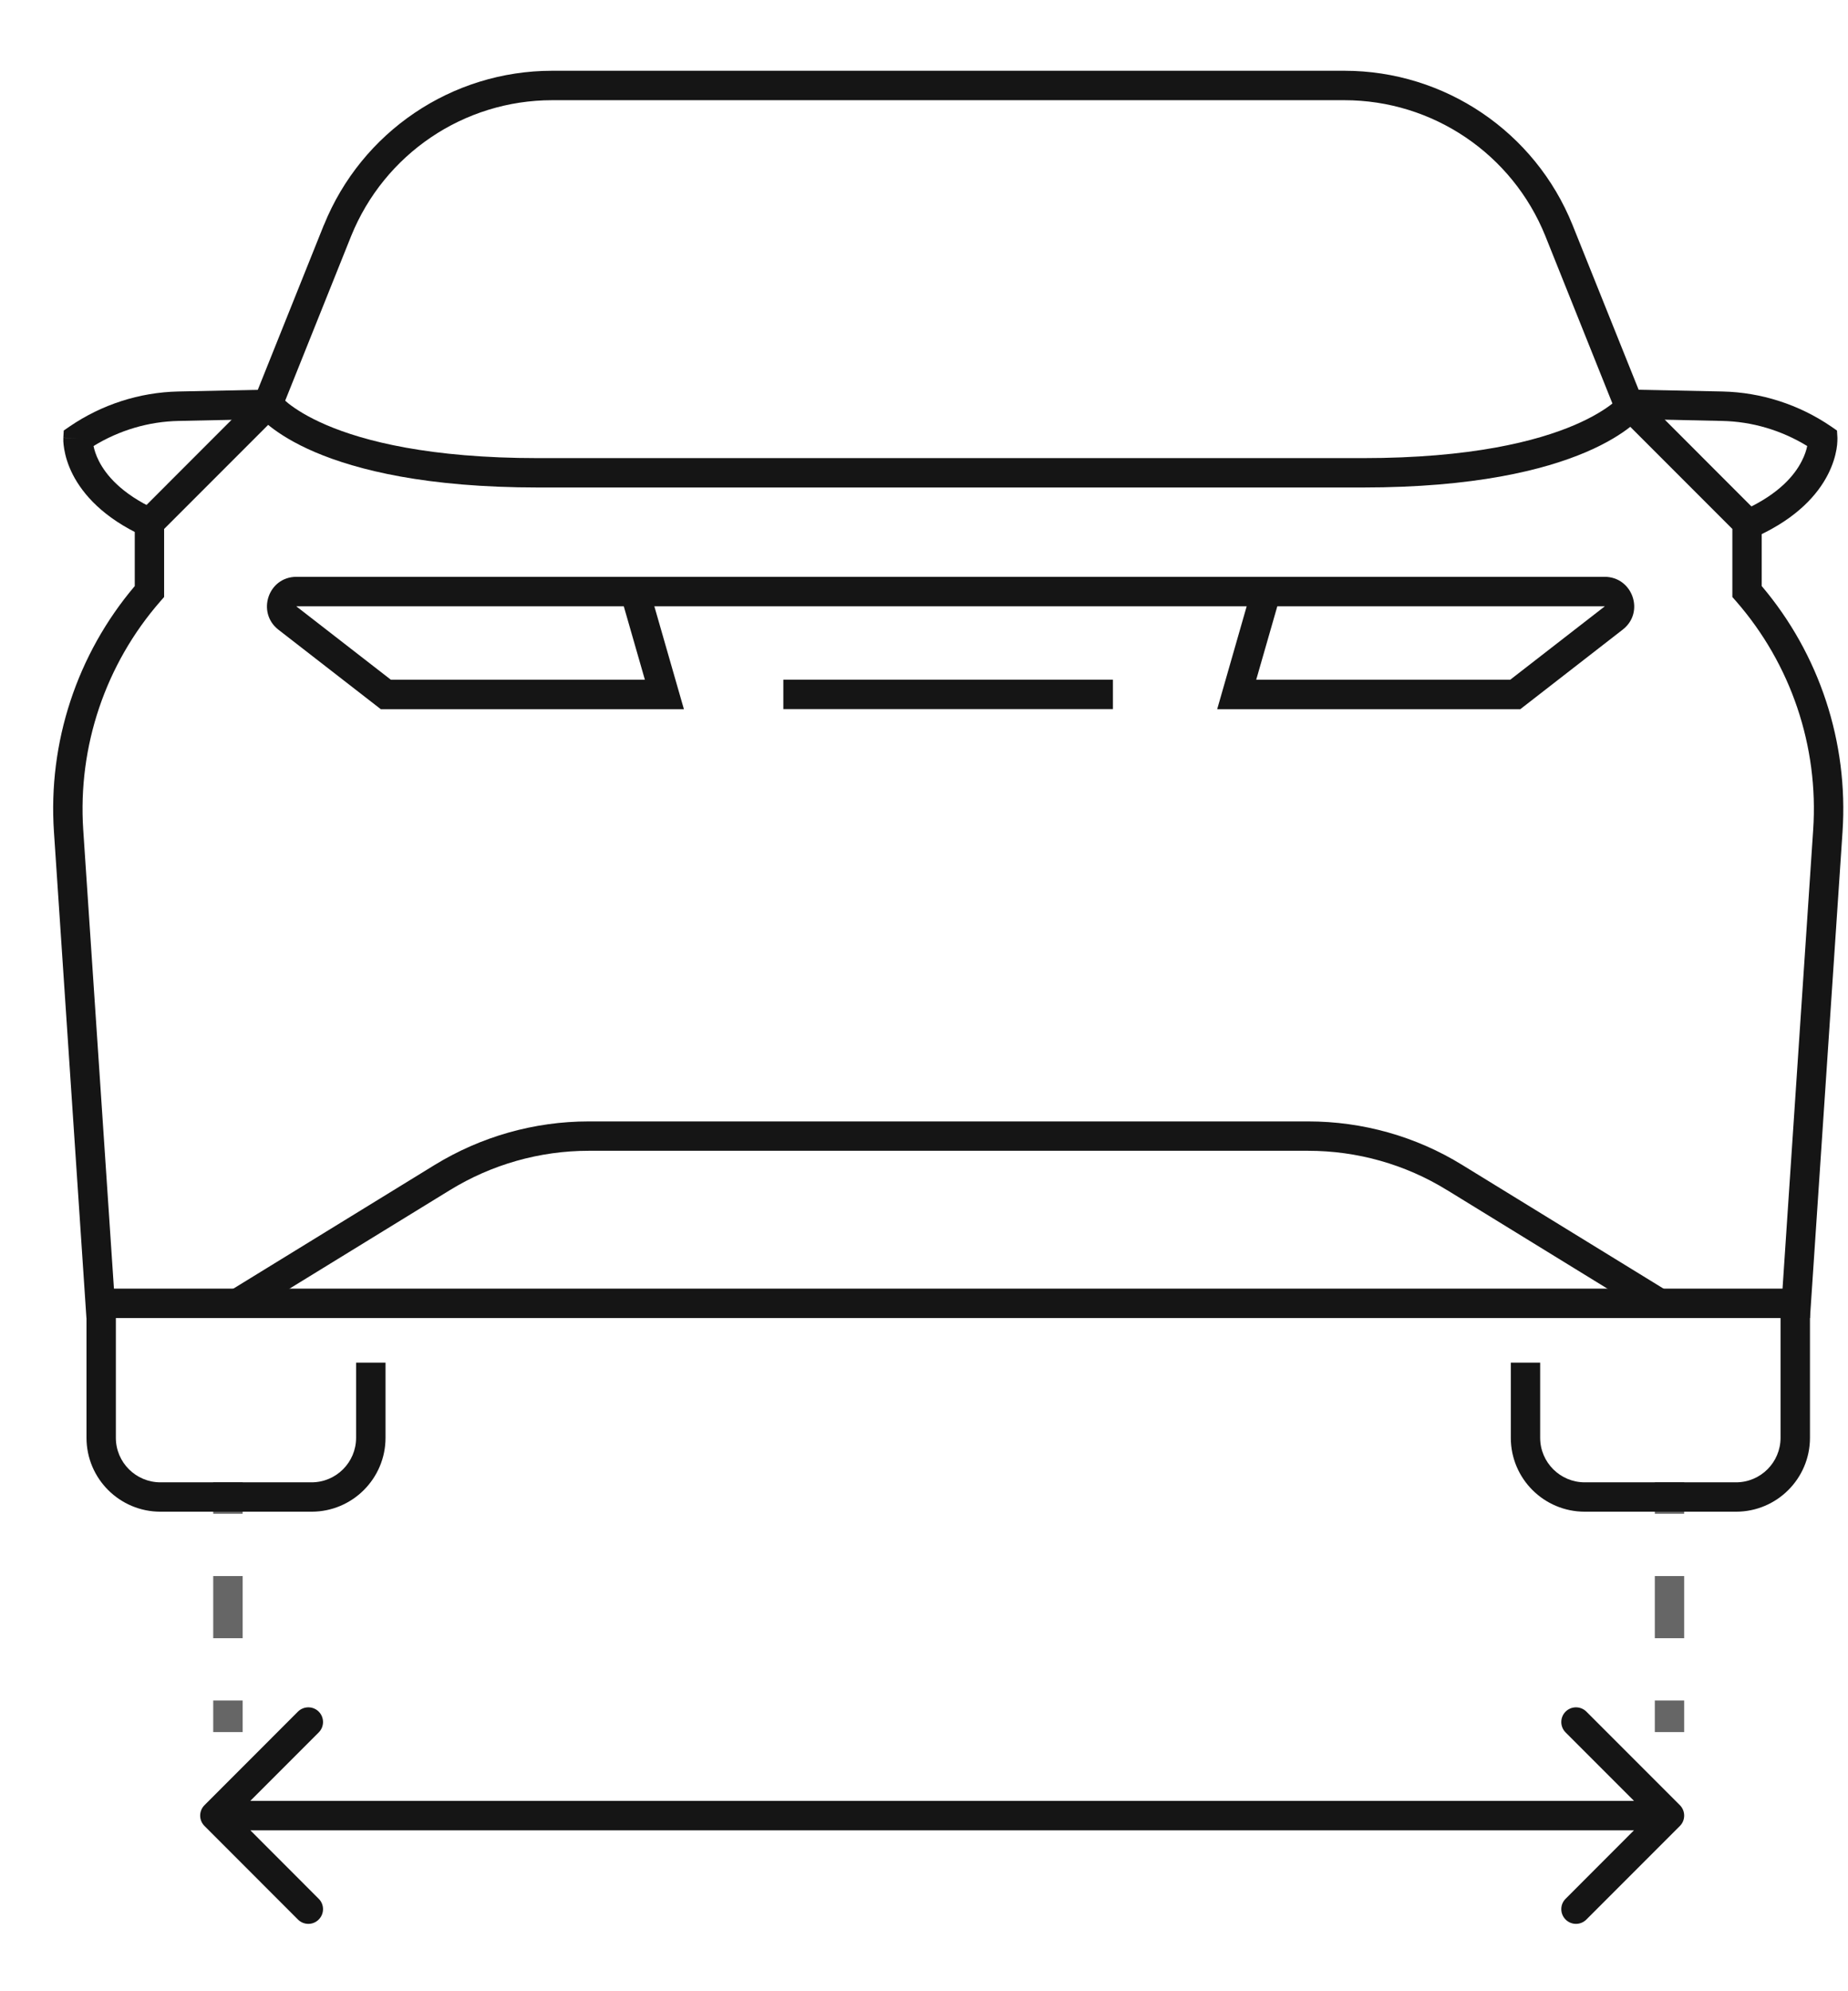 <svg width="26" height="28" viewBox="0 0 26 28" fill="none" xmlns="http://www.w3.org/2000/svg">
<path fill-rule="evenodd" clip-rule="evenodd" d="M23.282 21.286L23.282 20.842L23.695 20.842L23.695 21.286L23.282 21.286ZM23.282 22.162L23.695 22.162L23.695 23.036L23.282 23.036L23.282 22.162ZM23.282 24.356L23.282 23.912L23.695 23.912L23.695 24.356L23.282 24.356Z" fill="#666666"/>
<path fill-rule="evenodd" clip-rule="evenodd" d="M3 21.286L3 20.842L3.414 20.842L3.414 21.286L3 21.286ZM3 22.162L3.414 22.162L3.414 23.036L3 23.036L3 22.162ZM3 24.356L3 23.912L3.414 23.912L3.414 24.356L3 24.356Z" fill="#666666"/>
<path fill-rule="evenodd" clip-rule="evenodd" d="M23.635 25.384C23.715 25.465 23.715 25.596 23.635 25.676L22.319 26.992C22.238 27.073 22.108 27.073 22.027 26.992C21.946 26.911 21.946 26.78 22.027 26.7L22.989 25.737L3.522 25.737L4.484 26.7C4.565 26.78 4.565 26.911 4.484 26.992C4.404 27.073 4.273 27.073 4.192 26.992L2.877 25.676C2.796 25.596 2.796 25.465 2.877 25.384L4.192 24.068C4.273 23.988 4.404 23.988 4.484 24.068C4.565 24.149 4.565 24.28 4.484 24.361L3.522 25.323L22.989 25.323L22.027 24.361C21.946 24.28 21.946 24.149 22.027 24.068C22.108 23.988 22.238 23.988 22.319 24.068L23.635 25.384Z" fill="#151515"/>
<path fill-rule="evenodd" clip-rule="evenodd" d="M6.33 16.735C6.33 16.735 6.33 16.735 6.33 16.735L3.449 18.504L3.232 18.152L6.114 16.382C6.767 15.982 7.517 15.769 8.283 15.769H18.405C19.17 15.769 19.921 15.979 20.574 16.382C20.574 16.382 20.574 16.382 20.574 16.382L23.456 18.152L23.239 18.504L20.358 16.734L20.357 16.734C19.77 16.372 19.094 16.182 18.405 16.182H8.283C7.594 16.182 6.918 16.374 6.33 16.735Z" fill="#151515"/>
<path fill-rule="evenodd" clip-rule="evenodd" d="M4.94 3.32C4.94 3.32 4.94 3.32 4.94 3.32L3.945 5.802L2.309 7.438V8.395L2.258 8.453C1.484 9.338 1.093 10.496 1.171 11.669L1.603 18.12H25.079L25.51 11.669C25.589 10.496 25.198 9.338 24.424 8.453L24.373 8.395V7.438L22.737 5.802L21.742 3.319C21.277 2.165 20.158 1.409 18.915 1.409H7.769C6.524 1.409 5.407 2.166 4.94 3.32ZM1.216 18.534L0.759 11.697C0.759 11.697 0.759 11.697 0.759 11.697C0.674 10.44 1.083 9.2 1.896 8.241V7.266L3.592 5.569L4.556 3.165L4.557 3.165C5.086 1.855 6.355 0.995 7.769 0.995H18.915C20.327 0.995 21.598 1.855 22.125 3.165L23.09 5.569L24.786 7.266V8.241C25.599 9.2 26.007 10.44 25.923 11.697C25.923 11.697 25.923 11.697 25.923 11.697L25.465 18.534H1.216Z" fill="#151515"/>
<path fill-rule="evenodd" clip-rule="evenodd" d="M4.593 5.977C5.124 6.204 6.045 6.442 7.572 6.442H19.173C20.7 6.442 21.621 6.204 22.152 5.977C22.418 5.863 22.587 5.752 22.686 5.674C22.736 5.634 22.769 5.603 22.787 5.583C22.797 5.574 22.803 5.567 22.806 5.563L22.808 5.561L22.808 5.561L22.807 5.562L22.806 5.563L22.806 5.563C22.806 5.563 22.806 5.563 22.973 5.685C23.14 5.807 23.14 5.808 23.139 5.808L23.139 5.808L23.139 5.809L23.137 5.811L23.133 5.816C23.131 5.819 23.127 5.824 23.122 5.829C23.114 5.84 23.101 5.853 23.085 5.87C23.054 5.903 23.007 5.947 22.942 5.998C22.813 6.1 22.612 6.23 22.315 6.357C21.72 6.611 20.741 6.855 19.173 6.855H7.572C6.003 6.855 5.025 6.611 4.43 6.357C4.133 6.23 3.932 6.1 3.802 5.998C3.738 5.947 3.691 5.903 3.659 5.87C3.643 5.853 3.631 5.84 3.622 5.829C3.618 5.824 3.614 5.819 3.611 5.816L3.608 5.811L3.606 5.809L3.606 5.808L3.605 5.808C3.605 5.808 3.605 5.807 3.772 5.685C3.939 5.563 3.939 5.563 3.939 5.563L3.938 5.563L3.938 5.562L3.937 5.561C3.937 5.561 3.937 5.561 3.937 5.561L3.939 5.563C3.942 5.567 3.948 5.574 3.957 5.583C3.976 5.603 4.009 5.634 4.059 5.674C4.158 5.752 4.327 5.863 4.593 5.977Z" fill="#151515"/>
<path fill-rule="evenodd" clip-rule="evenodd" d="M2.507 5.505L3.766 5.479L3.775 5.892L2.516 5.919C2.092 5.927 1.678 6.05 1.316 6.272C1.327 6.326 1.349 6.4 1.392 6.484C1.49 6.676 1.705 6.941 2.189 7.164L2.016 7.539C1.455 7.281 1.168 6.953 1.024 6.673C0.953 6.534 0.92 6.411 0.904 6.319C0.896 6.274 0.893 6.236 0.891 6.208C0.891 6.194 0.891 6.182 0.891 6.174C0.891 6.169 0.891 6.165 0.891 6.162L0.891 6.158L0.891 6.157L0.891 6.156C0.891 6.156 0.891 6.155 1.098 6.167L0.891 6.155L0.897 6.054L0.981 5.996C1.431 5.689 1.962 5.517 2.507 5.505C2.507 5.505 2.507 5.505 2.507 5.505Z" fill="#151515"/>
<path fill-rule="evenodd" clip-rule="evenodd" d="M22.967 5.892L22.976 5.479L24.234 5.505C24.234 5.505 24.234 5.505 24.234 5.505C24.779 5.517 25.311 5.689 25.761 5.996L25.845 6.054L25.851 6.155L25.644 6.167C25.851 6.155 25.851 6.155 25.851 6.155L25.851 6.156L25.851 6.157L25.851 6.158L25.851 6.162C25.851 6.165 25.851 6.169 25.851 6.174C25.851 6.182 25.851 6.194 25.85 6.208C25.849 6.236 25.846 6.274 25.838 6.319C25.822 6.411 25.788 6.534 25.717 6.673C25.574 6.953 25.286 7.281 24.726 7.539L24.553 7.164C25.037 6.941 25.252 6.676 25.349 6.484C25.393 6.4 25.415 6.326 25.426 6.272C25.064 6.05 24.649 5.927 24.226 5.919L22.967 5.892Z" fill="#151515"/>
<path fill-rule="evenodd" clip-rule="evenodd" d="M1.63 18.328V20.218C1.63 20.564 1.912 20.844 2.257 20.844H4.384C4.73 20.844 5.01 20.563 5.01 20.218V19.161H5.424V20.218C5.424 20.79 4.959 21.257 4.384 21.257H2.257C1.684 21.257 1.217 20.793 1.217 20.218V18.328H1.63Z" fill="#151515"/>
<path fill-rule="evenodd" clip-rule="evenodd" d="M25.051 20.218V18.328H25.465V20.218C25.465 20.79 25 21.257 24.425 21.257H22.296C21.723 21.257 21.256 20.793 21.256 20.218V19.161H21.669V20.218C21.669 20.564 21.951 20.844 22.296 20.844H24.425C24.771 20.844 25.051 20.563 25.051 20.218Z" fill="#151515"/>
<path fill-rule="evenodd" clip-rule="evenodd" d="M3.915 8.853C3.608 8.611 3.773 8.111 4.171 8.111H22.576C22.969 8.111 23.145 8.609 22.831 8.853L21.39 9.972H17.125L17.54 8.525H9.206L9.622 9.972H5.357L3.915 8.853ZM8.776 8.525H4.171C4.171 8.525 4.17 8.525 4.17 8.525C4.17 8.525 4.17 8.525 4.17 8.525C4.17 8.526 4.17 8.526 4.17 8.527C4.17 8.527 4.17 8.527 4.17 8.527L5.499 9.558H9.073L8.776 8.525ZM17.971 8.525L17.674 9.558H21.248L22.577 8.527C22.577 8.527 22.577 8.527 22.577 8.527C22.578 8.527 22.578 8.526 22.578 8.526C22.578 8.526 22.578 8.526 22.578 8.526C22.578 8.525 22.578 8.525 22.577 8.525C22.577 8.525 22.576 8.525 22.576 8.525H17.971Z" fill="#151515"/>
<path fill-rule="evenodd" clip-rule="evenodd" d="M15.658 9.971H11.021V9.558H15.658V9.971Z" fill="#151515"/>
</svg>
